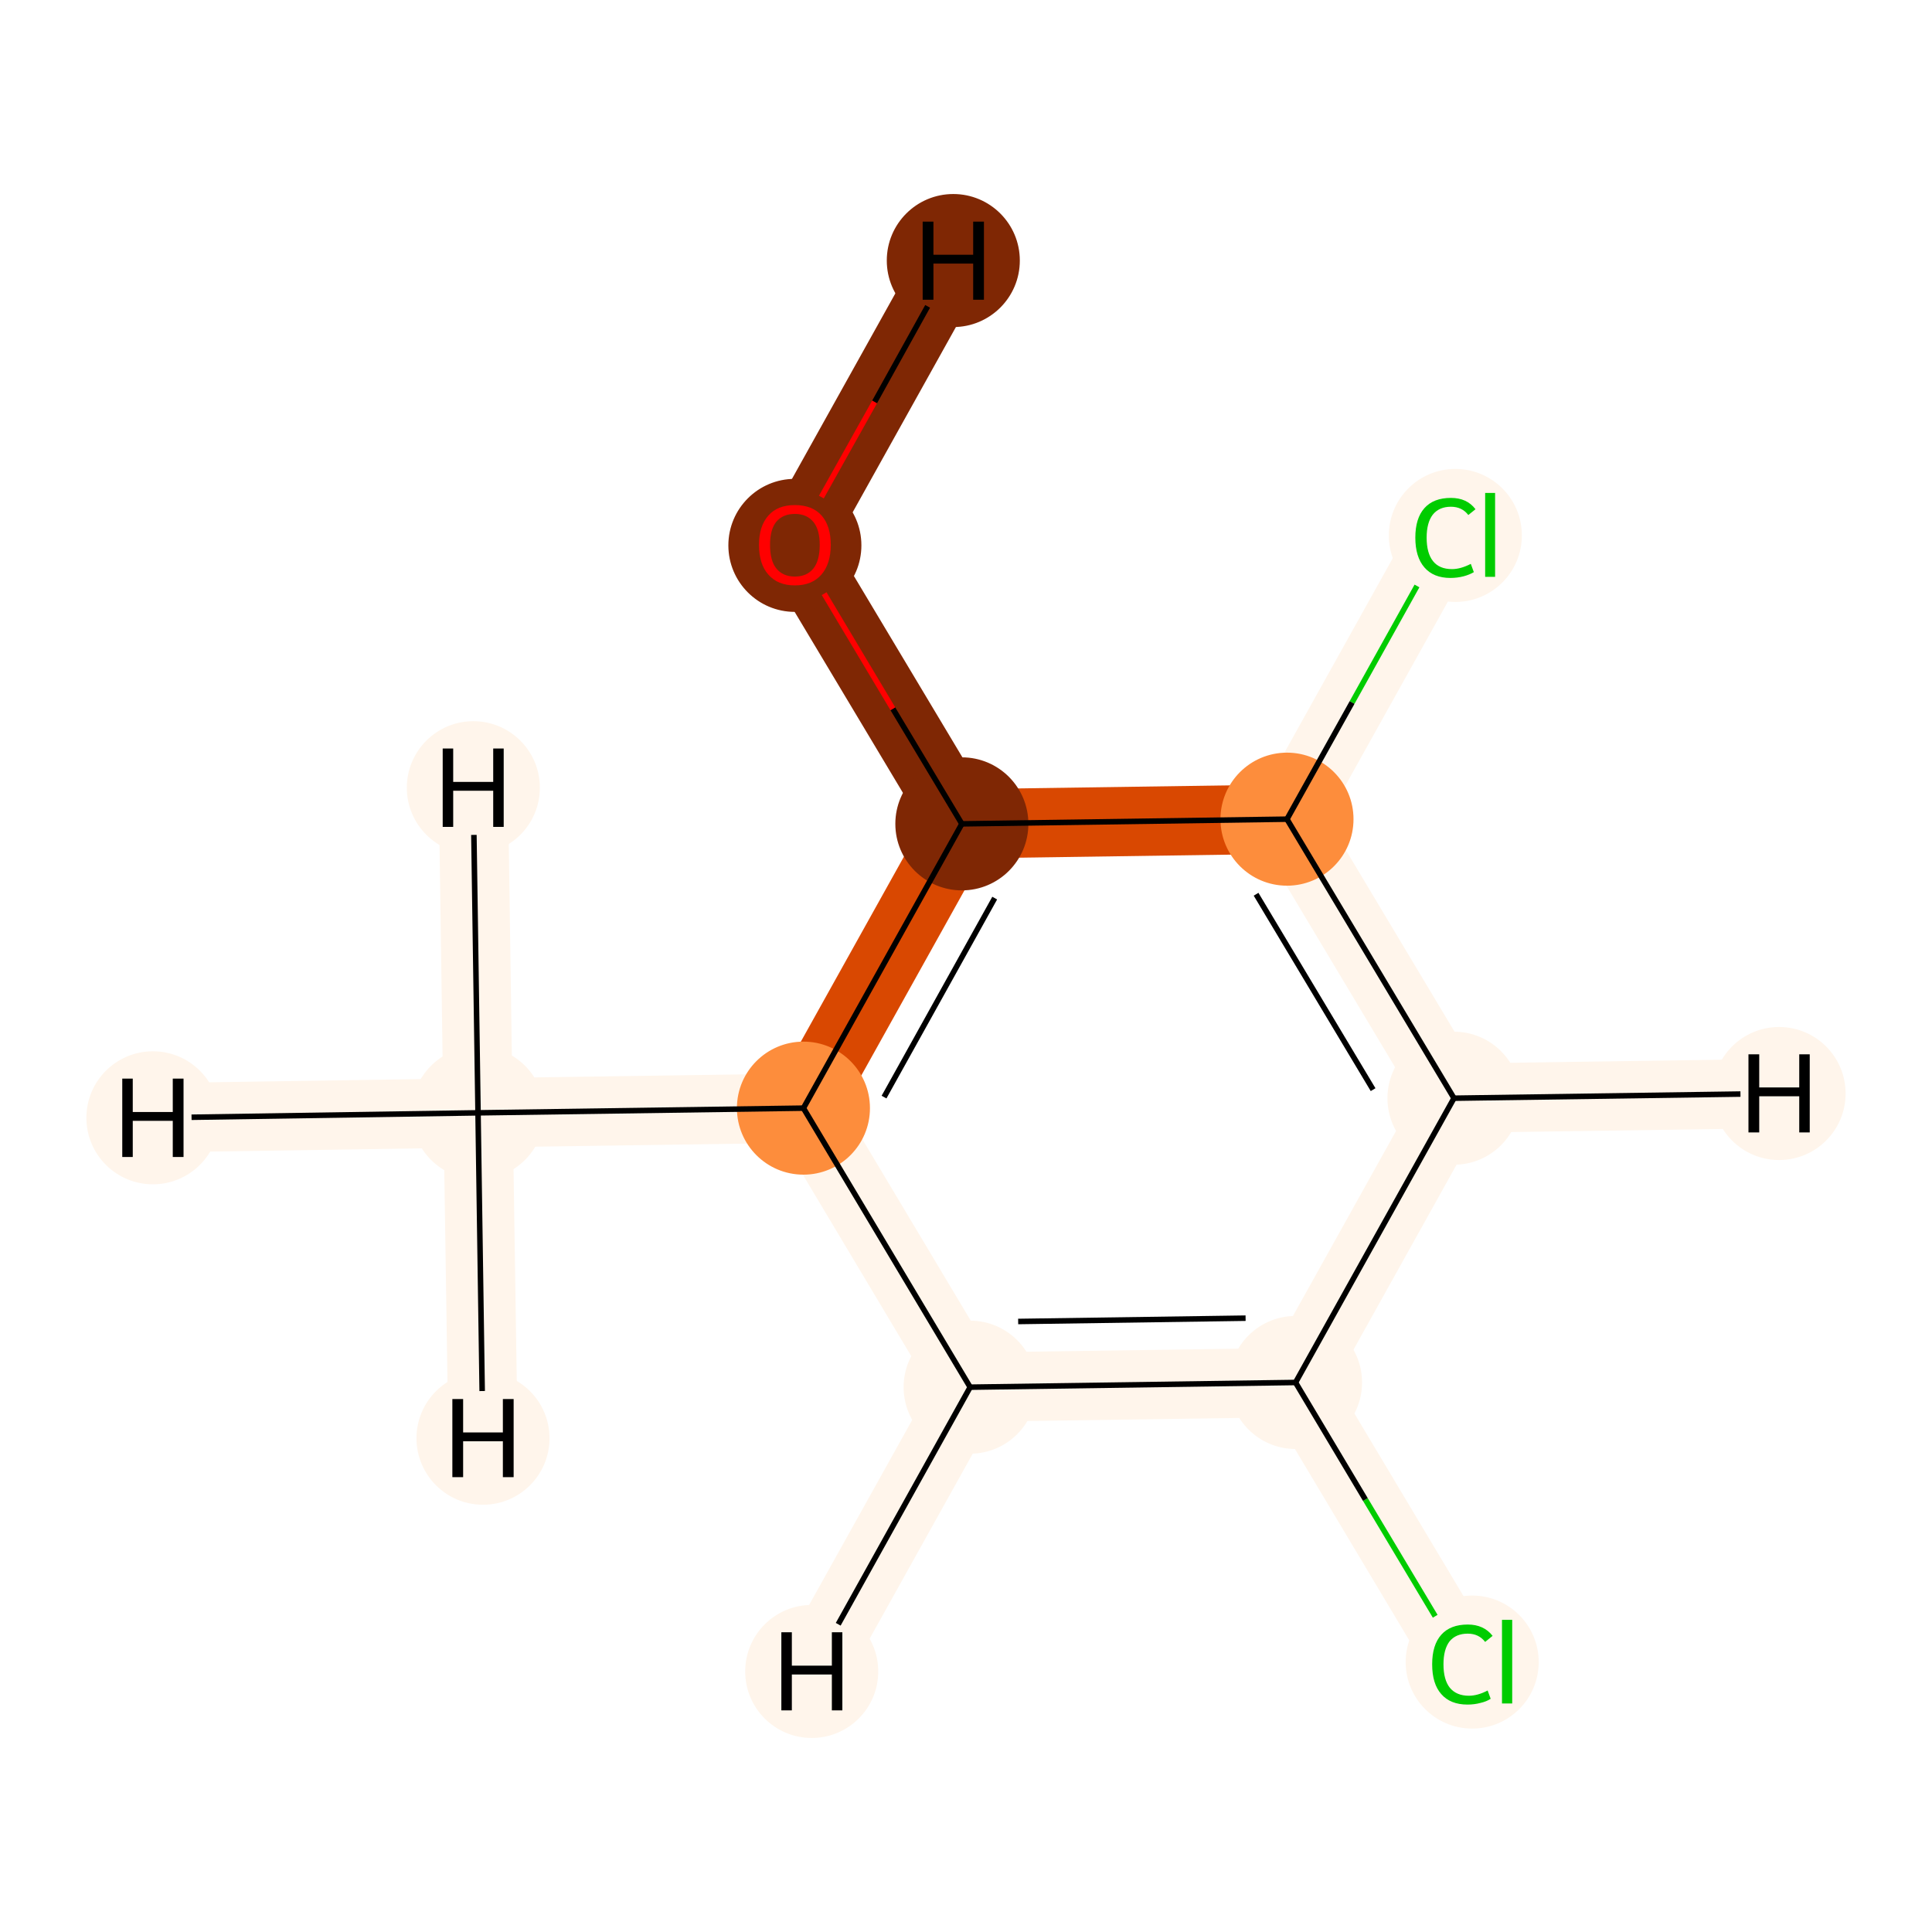 <?xml version='1.0' encoding='iso-8859-1'?>
<svg version='1.1' baseProfile='full'
              xmlns='http://www.w3.org/2000/svg'
                      xmlns:rdkit='http://www.rdkit.org/xml'
                      xmlns:xlink='http://www.w3.org/1999/xlink'
                  xml:space='preserve'
width='700px' height='700px' viewBox='0 0 700 700'>
<!-- END OF HEADER -->
<rect style='opacity:1.0;fill:#FFFFFF;stroke:none' width='700.0' height='700.0' x='0.0' y='0.0'> </rect>
<path d='M 529.8,602.0 L 469.4,500.9' style='fill:none;fill-rule:evenodd;stroke:#FFF5EB;stroke-width:25.1px;stroke-linecap:butt;stroke-linejoin:miter;stroke-opacity:1' />
<path d='M 469.4,500.9 L 351.5,502.6' style='fill:none;fill-rule:evenodd;stroke:#FFF5EB;stroke-width:25.1px;stroke-linecap:butt;stroke-linejoin:miter;stroke-opacity:1' />
<path d='M 469.4,500.9 L 526.8,397.9' style='fill:none;fill-rule:evenodd;stroke:#FFF5EB;stroke-width:25.1px;stroke-linecap:butt;stroke-linejoin:miter;stroke-opacity:1' />
<path d='M 351.5,502.6 L 291.1,401.5' style='fill:none;fill-rule:evenodd;stroke:#FFF5EB;stroke-width:25.1px;stroke-linecap:butt;stroke-linejoin:miter;stroke-opacity:1' />
<path d='M 351.5,502.6 L 294.1,605.6' style='fill:none;fill-rule:evenodd;stroke:#FFF5EB;stroke-width:25.1px;stroke-linecap:butt;stroke-linejoin:miter;stroke-opacity:1' />
<path d='M 291.1,401.5 L 173.2,403.2' style='fill:none;fill-rule:evenodd;stroke:#FFF5EB;stroke-width:25.1px;stroke-linecap:butt;stroke-linejoin:miter;stroke-opacity:1' />
<path d='M 291.1,401.5 L 348.5,298.5' style='fill:none;fill-rule:evenodd;stroke:#D94801;stroke-width:25.1px;stroke-linecap:butt;stroke-linejoin:miter;stroke-opacity:1' />
<path d='M 173.2,403.2 L 55.4,405.0' style='fill:none;fill-rule:evenodd;stroke:#FFF5EB;stroke-width:25.1px;stroke-linecap:butt;stroke-linejoin:miter;stroke-opacity:1' />
<path d='M 173.2,403.2 L 171.5,285.4' style='fill:none;fill-rule:evenodd;stroke:#FFF5EB;stroke-width:25.1px;stroke-linecap:butt;stroke-linejoin:miter;stroke-opacity:1' />
<path d='M 173.2,403.2 L 175.0,521.1' style='fill:none;fill-rule:evenodd;stroke:#FFF5EB;stroke-width:25.1px;stroke-linecap:butt;stroke-linejoin:miter;stroke-opacity:1' />
<path d='M 348.5,298.5 L 466.3,296.8' style='fill:none;fill-rule:evenodd;stroke:#D94801;stroke-width:25.1px;stroke-linecap:butt;stroke-linejoin:miter;stroke-opacity:1' />
<path d='M 348.5,298.5 L 288.0,197.4' style='fill:none;fill-rule:evenodd;stroke:#7F2704;stroke-width:25.1px;stroke-linecap:butt;stroke-linejoin:miter;stroke-opacity:1' />
<path d='M 466.3,296.8 L 526.8,397.9' style='fill:none;fill-rule:evenodd;stroke:#FFF5EB;stroke-width:25.1px;stroke-linecap:butt;stroke-linejoin:miter;stroke-opacity:1' />
<path d='M 466.3,296.8 L 523.7,193.8' style='fill:none;fill-rule:evenodd;stroke:#FFF5EB;stroke-width:25.1px;stroke-linecap:butt;stroke-linejoin:miter;stroke-opacity:1' />
<path d='M 526.8,397.9 L 644.6,396.2' style='fill:none;fill-rule:evenodd;stroke:#FFF5EB;stroke-width:25.1px;stroke-linecap:butt;stroke-linejoin:miter;stroke-opacity:1' />
<path d='M 288.0,197.4 L 345.4,94.4' style='fill:none;fill-rule:evenodd;stroke:#7F2704;stroke-width:25.1px;stroke-linecap:butt;stroke-linejoin:miter;stroke-opacity:1' />
<ellipse cx='533.4' cy='602.2' rx='23.6' ry='23.6'  style='fill:#FFF5EB;fill-rule:evenodd;stroke:#FFF5EB;stroke-width:1.0px;stroke-linecap:butt;stroke-linejoin:miter;stroke-opacity:1' />
<ellipse cx='469.4' cy='500.9' rx='23.6' ry='23.6'  style='fill:#FFF5EB;fill-rule:evenodd;stroke:#FFF5EB;stroke-width:1.0px;stroke-linecap:butt;stroke-linejoin:miter;stroke-opacity:1' />
<ellipse cx='351.5' cy='502.6' rx='23.6' ry='23.6'  style='fill:#FFF5EB;fill-rule:evenodd;stroke:#FFF5EB;stroke-width:1.0px;stroke-linecap:butt;stroke-linejoin:miter;stroke-opacity:1' />
<ellipse cx='291.1' cy='401.5' rx='23.6' ry='23.6'  style='fill:#FD8D3C;fill-rule:evenodd;stroke:#FD8D3C;stroke-width:1.0px;stroke-linecap:butt;stroke-linejoin:miter;stroke-opacity:1' />
<ellipse cx='173.2' cy='403.2' rx='23.6' ry='23.6'  style='fill:#FFF5EB;fill-rule:evenodd;stroke:#FFF5EB;stroke-width:1.0px;stroke-linecap:butt;stroke-linejoin:miter;stroke-opacity:1' />
<ellipse cx='348.5' cy='298.5' rx='23.6' ry='23.6'  style='fill:#7F2704;fill-rule:evenodd;stroke:#7F2704;stroke-width:1.0px;stroke-linecap:butt;stroke-linejoin:miter;stroke-opacity:1' />
<ellipse cx='466.3' cy='296.8' rx='23.6' ry='23.6'  style='fill:#FD8D3C;fill-rule:evenodd;stroke:#FD8D3C;stroke-width:1.0px;stroke-linecap:butt;stroke-linejoin:miter;stroke-opacity:1' />
<ellipse cx='526.8' cy='397.9' rx='23.6' ry='23.6'  style='fill:#FFF5EB;fill-rule:evenodd;stroke:#FFF5EB;stroke-width:1.0px;stroke-linecap:butt;stroke-linejoin:miter;stroke-opacity:1' />
<ellipse cx='527.3' cy='194.0' rx='23.6' ry='23.6'  style='fill:#FFF5EB;fill-rule:evenodd;stroke:#FFF5EB;stroke-width:1.0px;stroke-linecap:butt;stroke-linejoin:miter;stroke-opacity:1' />
<ellipse cx='288.0' cy='197.6' rx='23.6' ry='23.6'  style='fill:#7F2704;fill-rule:evenodd;stroke:#7F2704;stroke-width:1.0px;stroke-linecap:butt;stroke-linejoin:miter;stroke-opacity:1' />
<ellipse cx='294.1' cy='605.6' rx='23.6' ry='23.6'  style='fill:#FFF5EB;fill-rule:evenodd;stroke:#FFF5EB;stroke-width:1.0px;stroke-linecap:butt;stroke-linejoin:miter;stroke-opacity:1' />
<ellipse cx='55.4' cy='405.0' rx='23.6' ry='23.6'  style='fill:#FFF5EB;fill-rule:evenodd;stroke:#FFF5EB;stroke-width:1.0px;stroke-linecap:butt;stroke-linejoin:miter;stroke-opacity:1' />
<ellipse cx='171.5' cy='285.4' rx='23.6' ry='23.6'  style='fill:#FFF5EB;fill-rule:evenodd;stroke:#FFF5EB;stroke-width:1.0px;stroke-linecap:butt;stroke-linejoin:miter;stroke-opacity:1' />
<ellipse cx='175.0' cy='521.1' rx='23.6' ry='23.6'  style='fill:#FFF5EB;fill-rule:evenodd;stroke:#FFF5EB;stroke-width:1.0px;stroke-linecap:butt;stroke-linejoin:miter;stroke-opacity:1' />
<ellipse cx='644.6' cy='396.2' rx='23.6' ry='23.6'  style='fill:#FFF5EB;fill-rule:evenodd;stroke:#FFF5EB;stroke-width:1.0px;stroke-linecap:butt;stroke-linejoin:miter;stroke-opacity:1' />
<ellipse cx='345.4' cy='94.4' rx='23.6' ry='23.6'  style='fill:#7F2704;fill-rule:evenodd;stroke:#7F2704;stroke-width:1.0px;stroke-linecap:butt;stroke-linejoin:miter;stroke-opacity:1' />
<path class='bond-0 atom-0 atom-1' d='M 520.0,585.6 L 494.7,543.3' style='fill:none;fill-rule:evenodd;stroke:#00CC00;stroke-width:2.0px;stroke-linecap:butt;stroke-linejoin:miter;stroke-opacity:1' />
<path class='bond-0 atom-0 atom-1' d='M 494.7,543.3 L 469.4,500.9' style='fill:none;fill-rule:evenodd;stroke:#000000;stroke-width:2.0px;stroke-linecap:butt;stroke-linejoin:miter;stroke-opacity:1' />
<path class='bond-1 atom-1 atom-2' d='M 469.4,500.9 L 351.5,502.6' style='fill:none;fill-rule:evenodd;stroke:#000000;stroke-width:2.0px;stroke-linecap:butt;stroke-linejoin:miter;stroke-opacity:1' />
<path class='bond-1 atom-1 atom-2' d='M 451.3,477.6 L 368.9,478.8' style='fill:none;fill-rule:evenodd;stroke:#000000;stroke-width:2.0px;stroke-linecap:butt;stroke-linejoin:miter;stroke-opacity:1' />
<path class='bond-9 atom-7 atom-1' d='M 526.8,397.9 L 469.4,500.9' style='fill:none;fill-rule:evenodd;stroke:#000000;stroke-width:2.0px;stroke-linecap:butt;stroke-linejoin:miter;stroke-opacity:1' />
<path class='bond-2 atom-2 atom-3' d='M 351.5,502.6 L 291.1,401.5' style='fill:none;fill-rule:evenodd;stroke:#000000;stroke-width:2.0px;stroke-linecap:butt;stroke-linejoin:miter;stroke-opacity:1' />
<path class='bond-10 atom-2 atom-10' d='M 351.5,502.6 L 303.7,588.5' style='fill:none;fill-rule:evenodd;stroke:#000000;stroke-width:2.0px;stroke-linecap:butt;stroke-linejoin:miter;stroke-opacity:1' />
<path class='bond-3 atom-3 atom-4' d='M 291.1,401.5 L 173.2,403.2' style='fill:none;fill-rule:evenodd;stroke:#000000;stroke-width:2.0px;stroke-linecap:butt;stroke-linejoin:miter;stroke-opacity:1' />
<path class='bond-4 atom-3 atom-5' d='M 291.1,401.5 L 348.5,298.5' style='fill:none;fill-rule:evenodd;stroke:#000000;stroke-width:2.0px;stroke-linecap:butt;stroke-linejoin:miter;stroke-opacity:1' />
<path class='bond-4 atom-3 atom-5' d='M 320.3,397.5 L 360.4,325.4' style='fill:none;fill-rule:evenodd;stroke:#000000;stroke-width:2.0px;stroke-linecap:butt;stroke-linejoin:miter;stroke-opacity:1' />
<path class='bond-11 atom-4 atom-11' d='M 173.2,403.2 L 69.4,404.8' style='fill:none;fill-rule:evenodd;stroke:#000000;stroke-width:2.0px;stroke-linecap:butt;stroke-linejoin:miter;stroke-opacity:1' />
<path class='bond-12 atom-4 atom-12' d='M 173.2,403.2 L 171.7,302.5' style='fill:none;fill-rule:evenodd;stroke:#000000;stroke-width:2.0px;stroke-linecap:butt;stroke-linejoin:miter;stroke-opacity:1' />
<path class='bond-13 atom-4 atom-13' d='M 173.2,403.2 L 174.7,504.0' style='fill:none;fill-rule:evenodd;stroke:#000000;stroke-width:2.0px;stroke-linecap:butt;stroke-linejoin:miter;stroke-opacity:1' />
<path class='bond-5 atom-5 atom-6' d='M 348.5,298.5 L 466.3,296.8' style='fill:none;fill-rule:evenodd;stroke:#000000;stroke-width:2.0px;stroke-linecap:butt;stroke-linejoin:miter;stroke-opacity:1' />
<path class='bond-8 atom-5 atom-9' d='M 348.5,298.5 L 323.5,256.8' style='fill:none;fill-rule:evenodd;stroke:#000000;stroke-width:2.0px;stroke-linecap:butt;stroke-linejoin:miter;stroke-opacity:1' />
<path class='bond-8 atom-5 atom-9' d='M 323.5,256.8 L 298.6,215.1' style='fill:none;fill-rule:evenodd;stroke:#FF0000;stroke-width:2.0px;stroke-linecap:butt;stroke-linejoin:miter;stroke-opacity:1' />
<path class='bond-6 atom-6 atom-7' d='M 466.3,296.8 L 526.8,397.9' style='fill:none;fill-rule:evenodd;stroke:#000000;stroke-width:2.0px;stroke-linecap:butt;stroke-linejoin:miter;stroke-opacity:1' />
<path class='bond-6 atom-6 atom-7' d='M 455.1,324.0 L 497.5,394.8' style='fill:none;fill-rule:evenodd;stroke:#000000;stroke-width:2.0px;stroke-linecap:butt;stroke-linejoin:miter;stroke-opacity:1' />
<path class='bond-7 atom-6 atom-8' d='M 466.3,296.8 L 489.9,254.5' style='fill:none;fill-rule:evenodd;stroke:#000000;stroke-width:2.0px;stroke-linecap:butt;stroke-linejoin:miter;stroke-opacity:1' />
<path class='bond-7 atom-6 atom-8' d='M 489.9,254.5 L 513.4,212.3' style='fill:none;fill-rule:evenodd;stroke:#00CC00;stroke-width:2.0px;stroke-linecap:butt;stroke-linejoin:miter;stroke-opacity:1' />
<path class='bond-14 atom-7 atom-14' d='M 526.8,397.9 L 630.6,396.4' style='fill:none;fill-rule:evenodd;stroke:#000000;stroke-width:2.0px;stroke-linecap:butt;stroke-linejoin:miter;stroke-opacity:1' />
<path class='bond-15 atom-9 atom-15' d='M 297.6,180.1 L 316.9,145.6' style='fill:none;fill-rule:evenodd;stroke:#FF0000;stroke-width:2.0px;stroke-linecap:butt;stroke-linejoin:miter;stroke-opacity:1' />
<path class='bond-15 atom-9 atom-15' d='M 316.9,145.6 L 336.1,111.0' style='fill:none;fill-rule:evenodd;stroke:#000000;stroke-width:2.0px;stroke-linecap:butt;stroke-linejoin:miter;stroke-opacity:1' />
<path  class='atom-0' d='M 518.9 603.0
Q 518.9 596.0, 522.2 592.3
Q 525.5 588.6, 531.8 588.6
Q 537.6 588.6, 540.8 592.7
L 538.1 594.9
Q 535.8 591.9, 531.8 591.9
Q 527.5 591.9, 525.2 594.7
Q 523.0 597.6, 523.0 603.0
Q 523.0 608.6, 525.3 611.5
Q 527.7 614.4, 532.2 614.4
Q 535.4 614.4, 539.0 612.5
L 540.1 615.5
Q 538.6 616.5, 536.4 617.0
Q 534.2 617.6, 531.7 617.6
Q 525.5 617.6, 522.2 613.8
Q 518.9 610.1, 518.9 603.0
' fill='#00CC00'/>
<path  class='atom-0' d='M 544.2 586.9
L 547.9 586.9
L 547.9 617.2
L 544.2 617.2
L 544.2 586.9
' fill='#00CC00'/>
<path  class='atom-8' d='M 512.8 194.8
Q 512.8 187.8, 516.1 184.1
Q 519.4 180.4, 525.7 180.4
Q 531.5 180.4, 534.6 184.5
L 532.0 186.6
Q 529.7 183.6, 525.7 183.6
Q 521.4 183.6, 519.1 186.5
Q 516.9 189.4, 516.9 194.8
Q 516.9 200.4, 519.2 203.3
Q 521.5 206.2, 526.1 206.2
Q 529.2 206.2, 532.9 204.3
L 534.0 207.3
Q 532.5 208.2, 530.3 208.8
Q 528.0 209.4, 525.5 209.4
Q 519.4 209.4, 516.1 205.6
Q 512.8 201.8, 512.8 194.8
' fill='#00CC00'/>
<path  class='atom-8' d='M 538.1 178.6
L 541.7 178.6
L 541.7 209.0
L 538.1 209.0
L 538.1 178.6
' fill='#00CC00'/>
<path  class='atom-9' d='M 275.0 197.4
Q 275.0 190.6, 278.4 186.8
Q 281.7 183.0, 288.0 183.0
Q 294.3 183.0, 297.7 186.8
Q 301.0 190.6, 301.0 197.4
Q 301.0 204.3, 297.6 208.2
Q 294.2 212.1, 288.0 212.1
Q 281.8 212.1, 278.4 208.2
Q 275.0 204.4, 275.0 197.4
M 288.0 208.9
Q 292.3 208.9, 294.7 206.0
Q 297.0 203.1, 297.0 197.4
Q 297.0 191.9, 294.7 189.1
Q 292.3 186.2, 288.0 186.2
Q 283.7 186.2, 281.3 189.0
Q 279.0 191.8, 279.0 197.4
Q 279.0 203.2, 281.3 206.0
Q 283.7 208.9, 288.0 208.9
' fill='#FF0000'/>
<path  class='atom-10' d='M 283.1 591.4
L 286.9 591.4
L 286.9 603.5
L 301.4 603.5
L 301.4 591.4
L 305.2 591.4
L 305.2 619.7
L 301.4 619.7
L 301.4 606.7
L 286.9 606.7
L 286.9 619.7
L 283.1 619.7
L 283.1 591.4
' fill='#000000'/>
<path  class='atom-11' d='M 44.3 390.8
L 48.1 390.8
L 48.1 402.9
L 62.6 402.9
L 62.6 390.8
L 66.5 390.8
L 66.5 419.2
L 62.6 419.2
L 62.6 406.1
L 48.1 406.1
L 48.1 419.2
L 44.3 419.2
L 44.3 390.8
' fill='#000000'/>
<path  class='atom-12' d='M 160.4 271.2
L 164.2 271.2
L 164.2 283.3
L 178.7 283.3
L 178.7 271.2
L 182.5 271.2
L 182.5 299.6
L 178.7 299.6
L 178.7 286.5
L 164.2 286.5
L 164.2 299.6
L 160.4 299.6
L 160.4 271.2
' fill='#000000'/>
<path  class='atom-13' d='M 163.9 506.9
L 167.8 506.9
L 167.8 519.0
L 182.2 519.0
L 182.2 506.9
L 186.1 506.9
L 186.1 535.2
L 182.2 535.2
L 182.2 522.2
L 167.8 522.2
L 167.8 535.2
L 163.9 535.2
L 163.9 506.9
' fill='#000000'/>
<path  class='atom-14' d='M 633.5 382.0
L 637.4 382.0
L 637.4 394.0
L 651.9 394.0
L 651.9 382.0
L 655.7 382.0
L 655.7 410.3
L 651.9 410.3
L 651.9 397.2
L 637.4 397.2
L 637.4 410.3
L 633.5 410.3
L 633.5 382.0
' fill='#000000'/>
<path  class='atom-15' d='M 334.3 80.3
L 338.2 80.3
L 338.2 92.3
L 352.6 92.3
L 352.6 80.3
L 356.5 80.3
L 356.5 108.6
L 352.6 108.6
L 352.6 95.5
L 338.2 95.5
L 338.2 108.6
L 334.3 108.6
L 334.3 80.3
' fill='#000000'/>
</svg>
